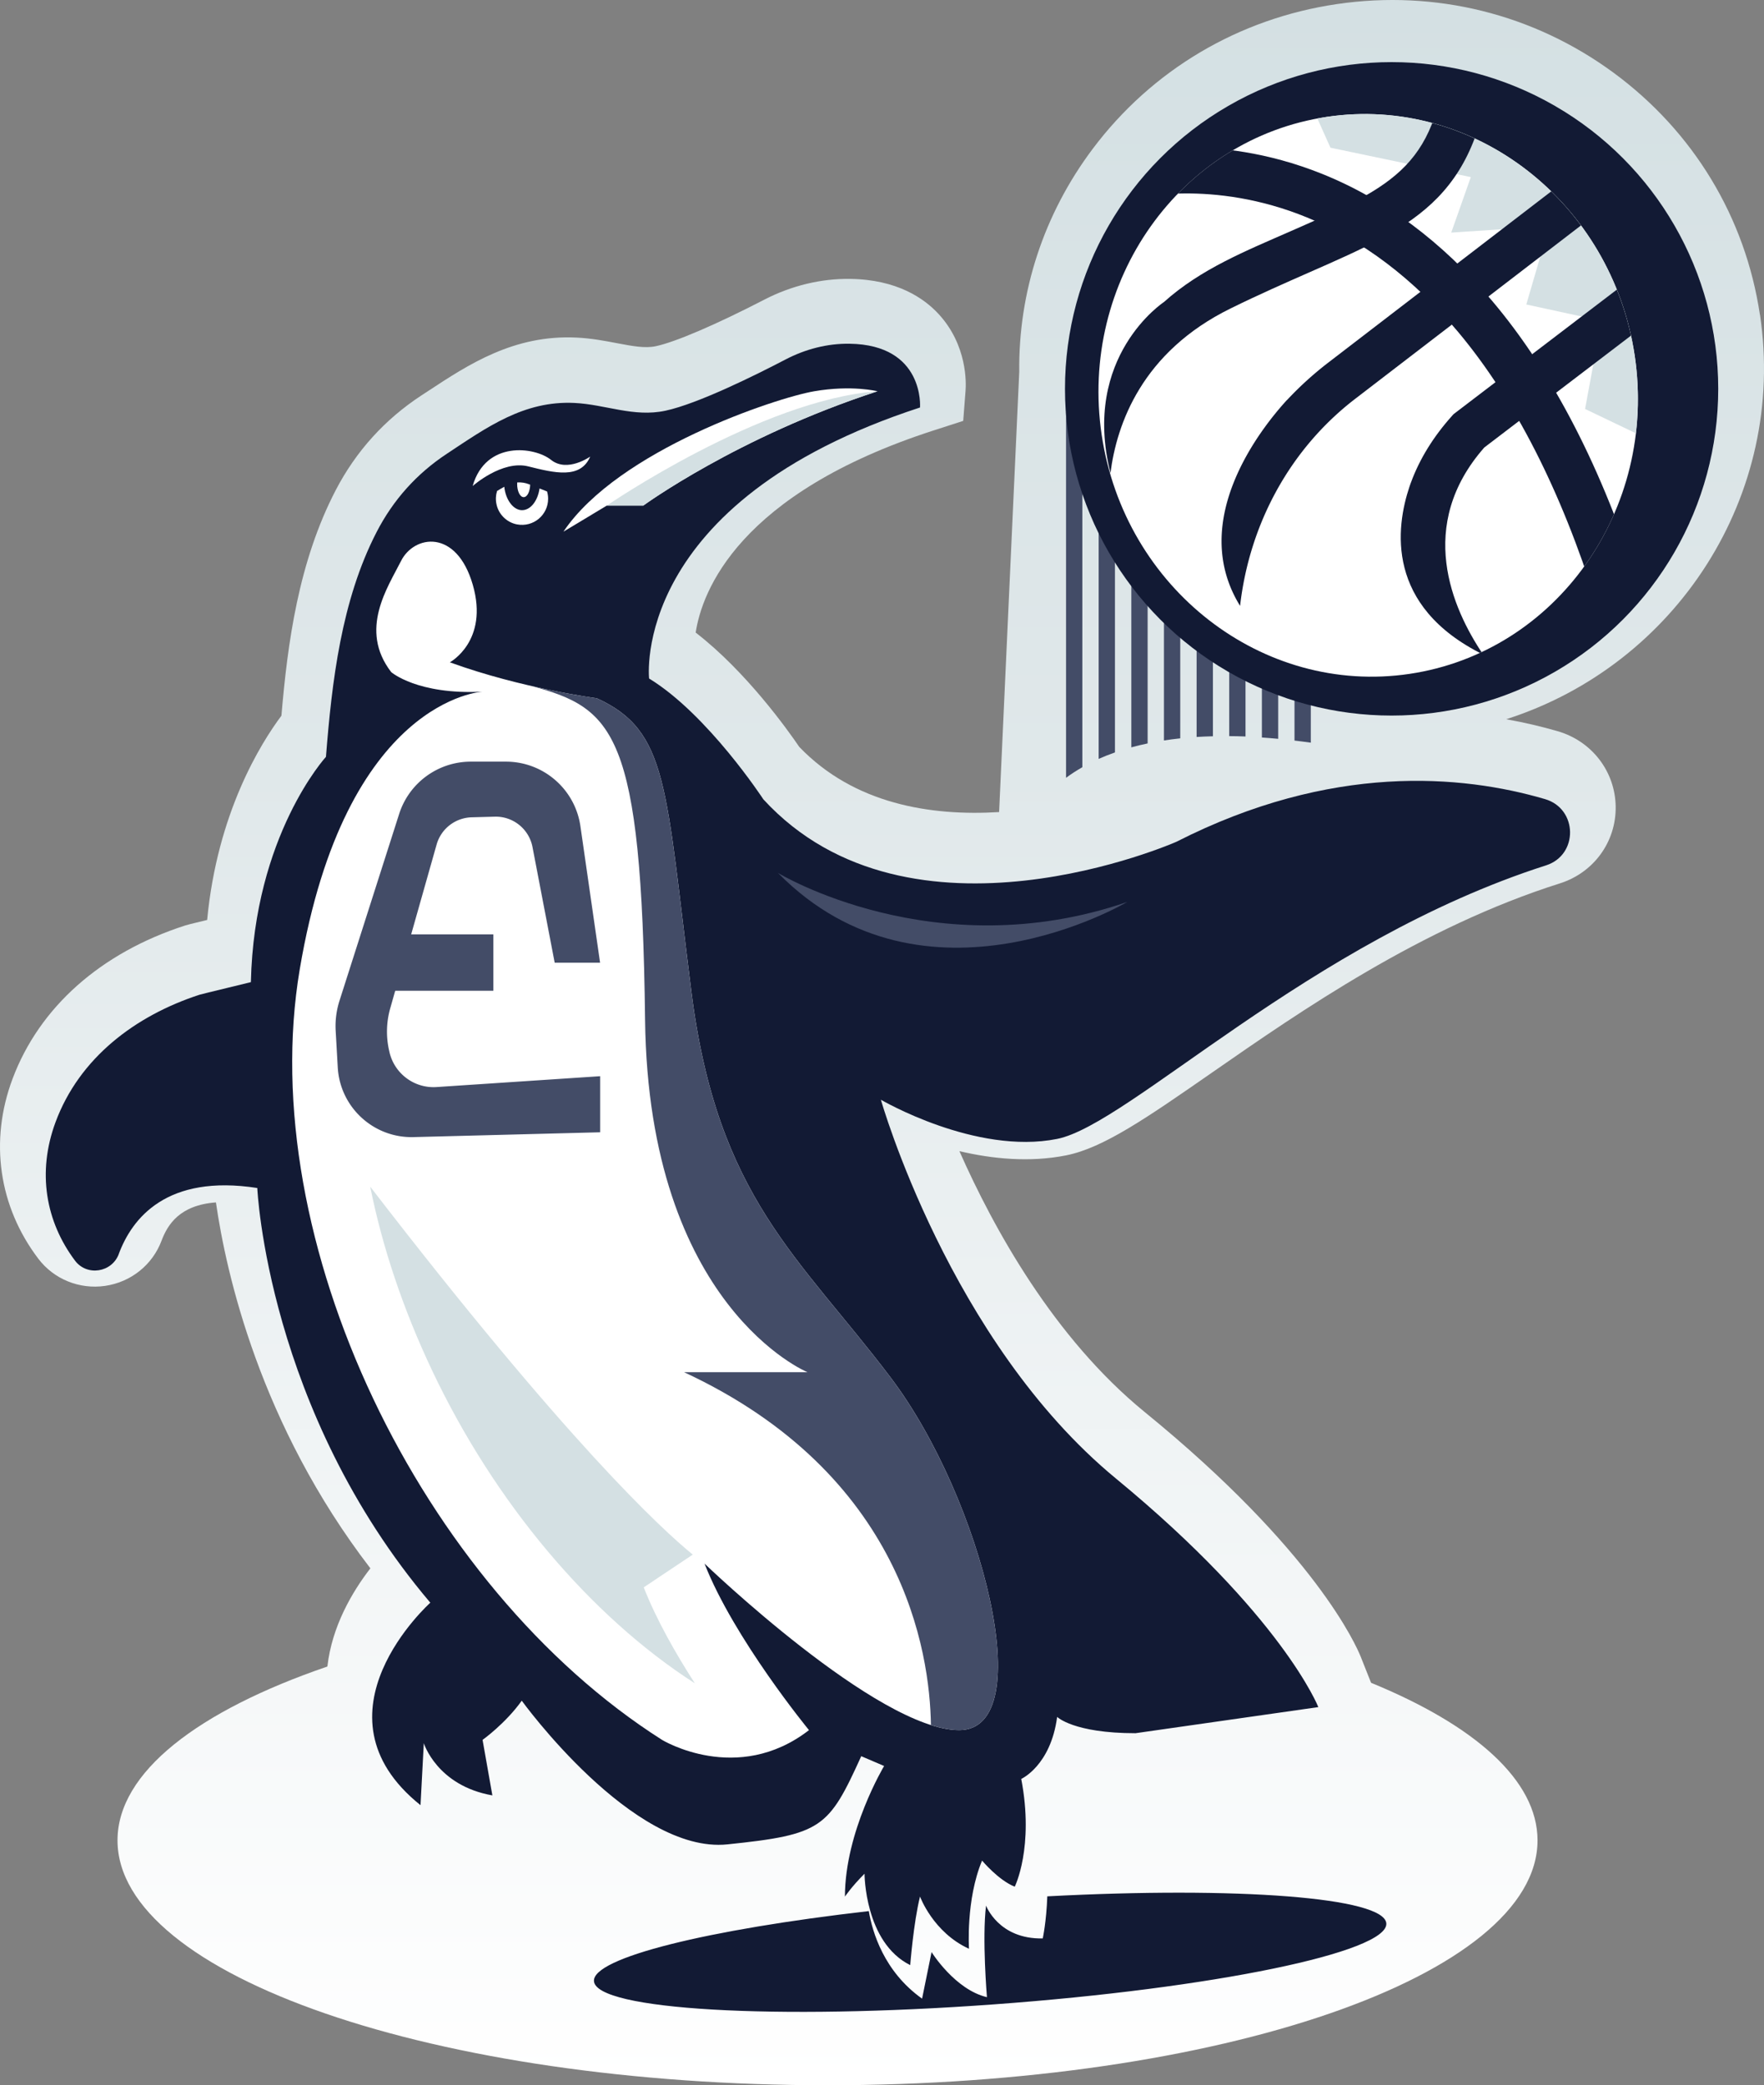 <svg xmlns="http://www.w3.org/2000/svg" xmlns:xlink="http://www.w3.org/1999/xlink" id="Layer_1" width="333.168" height="393.718" data-name="Layer 1" viewBox="0 0 333.168 393.718"><rect x="0" y="0" width="333.168" height="393.718" fill="#808080" stroke="none"/><defs id="defs4519"><clipPath id="clippath"><path id="path4500" d="M840.08 298.9c-27.76 4.11-53.83-16.13-58.13-45.13s14.79-55.93 42.55-60.04 53.83 16.13 58.13 45.13-14.79 55.93-42.55 60.04" class="cls-1"/></clipPath><clipPath id="clippath-1"><path id="polygon4503" d="m274.79 459.61-20.18 4.13-20.18-4.13-.34-.1-148.8-45.19 14.36 31.21-17.37 32.46 172.33 56.39 172.33-56.39-17.37-32.46 14.36-31.21z" class="cls-1"/></clipPath><clipPath id="clippath-2"><path id="rect4506" d="M32.19 271.35h425.73v283.82H32.19z" class="cls-1"/></clipPath><clipPath id="clippath-3"><path id="path4510" d="M344.4 301.48c-22.94 3.4-44.49-13.33-48.04-37.3-3.55-23.96 12.22-46.23 35.16-49.62 22.94-3.4 44.49 13.33 48.04 37.3 3.55 23.96-12.22 46.23-35.16 49.62" class="cls-1"/></clipPath><clipPath id="clippath-4"><path id="path4513" d="M809.28 947.74c-45.41 6.73-88.08-26.4-95.11-73.84s24.2-91.51 69.61-98.24 88.08 26.4 95.11 73.84-24.2 91.51-69.61 98.24" class="cls-1"/></clipPath><clipPath id="clippath-5"><path id="path4516" d="M641.08 1061.05c-26.22 0-47.93-20.51-49.43-46.7l-1.19-20.84c-.39-6.85.47-13.63 2.56-20.17l34.25-107.19c6.69-20.95 25.96-35.02 47.95-35.02h20.19c24.86 0 46.28 18.55 49.82 43.16l9.42 66.24h-39.99l-10.94-51.95c-1.31-6.8-7.28-11.74-14.2-11.74h-.4l-13.28.37c-6.35.17-11.79 4.4-13.52 10.52l-12.09 42.68h36.78v46.55h-49.97l-1.42 5a41.7 41.7 0 0 0-.47 20.91l.16.7c2.02 8.6 9.61 14.61 18.44 14.61.42 0 .85-.01 1.27-.04l101.59-6.73v46.67l-114.23 2.95c-.43.01-.86.02-1.3.02" class="cls-1"/></clipPath><linearGradient id="linear-gradient" x1="740.46" x2="740.46" y1="565.39" y2="171.66" gradientUnits="userSpaceOnUse"><stop id="stop4493" offset="0" stop-color="#fff"/><stop id="stop4495" offset=".63" stop-color="#e0e8ea"/><stop id="stop4497" offset="1" stop-color="#d4e0e3"/></linearGradient><linearGradient xlink:href="#linear-gradient" id="linear-gradient-2" x1="262.06" x2="262.06" y1="509.31" y2="198.88"/><linearGradient xlink:href="#linear-gradient" id="linearGradient11353" x1="740.46" x2="740.46" y1="565.39" y2="171.66" gradientUnits="userSpaceOnUse"/><style id="style4491">.cls-1{fill:none}.cls-4{fill:#121a34}.cls-11{fill:#434c67}.cls-12{fill:#fff}.cls-13{fill:#d4e0e3}</style></defs><g id="g4583" transform="translate(-573.876 -171.662)"><path id="path4521" d="M906.27 231.07c-2.75-18.39-12.58-34.61-27.66-45.69s-33.62-15.68-52.21-12.95c-18.58 2.72-34.98 12.45-46.17 27.37-9.25 12.34-14.02 27.01-13.85 42.11l-3.8 83.08c-12.91.79-27.38-1.5-37.75-12.31-2.08-3.06-9.98-14.19-19.56-21.58 1.18-7.71 7.98-26.25 45.04-38.2l5.49-1.77.44-5.7c.11-1.38.37-8.57-5.09-14.48-2.73-2.96-7.84-6.51-16.71-6.63-5.46-.08-11.08 1.27-16.17 3.9-9.17 4.74-16.85 8.03-20.54 8.81-2.05.43-4.4-.02-7.37-.58-2.25-.43-4.8-.92-7.6-1.05-11.81-.57-20.4 5.08-27.99 10.07l-1.27.83c-6.93 4.53-12.37 10.54-16.19 17.86-7.06 13.55-9.12 28.93-10.28 42.63-3.89 5.2-12.11 18.34-14.03 38.57-3.37.81-3.72.91-4.14 1.04-15.96 5.14-27.55 15.43-32.62 28.97-4.39 11.72-2.61 24.1 4.88 33.96 2.93 3.86 7.76 5.82 12.6 5.12 4.88-.7 8.96-3.97 10.67-8.54 1.14-3.03 3.43-6.72 10.27-7.22 1.93 13.39 8.32 41.96 29.17 69.09-3.42 4.42-7.26 10.93-8.12 18.54-24.48 8.38-39.64 19.99-39.64 32.82 0 25.54 60.04 46.24 134.1 46.24s134.1-20.7 134.1-46.24c0-11.33-11.83-21.71-31.44-29.75l-1.95-4.91c-.78-1.96-8.53-19.91-40.77-46.18-17.18-14-28.58-34.71-35.03-49.29 6.19 1.46 13.24 2.17 20.14.8 7.06-1.4 15.28-7.1 27.71-15.73 16.62-11.54 39.39-27.34 65.57-35.63 6.38-2.02 10.61-7.83 10.53-14.46-.08-6.65-4.48-12.38-10.93-14.26-2.96-.86-6.22-1.64-9.75-2.27 32.1-10.25 53.03-42.32 47.93-76.42z" style="fill:url(#linearGradient11353)"/><path id="path4523" d="M771.68 529.71c-.17 4.81-.86 7.95-.86 7.95-8.35.17-10.71-6.2-10.71-6.2-.76 6.24.17 17.29.17 17.29-6.05-1.42-10.46-8.51-10.46-8.51l-1.79 8.79c-7.2-5.12-9.39-12.56-10.06-16.53-30.38 3.47-52.24 8.82-51.91 13.23.4 5.43 34.22 7.4 75.54 4.38 41.32-3.01 74.5-9.86 74.11-15.29-.36-4.92-28.11-6.99-64.02-5.11z" class="cls-4"/><g id="g4581"><path id="path4525" d="M596.3 408.45c2.52-6.8 9.08-15.13 26.17-12.48 0 0 1.85 41.93 32.68 78.3 0 0-23.43 20.96-1.85 38.23l.62-11.71s2.47 8.02 12.95 9.86l-1.85-10.48s4.32-3.08 7.4-7.4c0 0 20.96 28.98 38.84 27.13s19.11-3.08 25.28-16.65l4.32 1.85s-7.4 12.33-7.4 24.66c0 0 1.23-1.85 3.7-4.32 0 0 0 12.95 8.63 17.26 0 0 .62-8.02 1.85-12.95 0 0 2.47 6.78 9.25 9.86 0 0-.62-9.25 2.47-16.65 0 0 3.08 3.7 6.17 4.93 0 0 3.7-7.4 1.23-20.35 0 0 5.55-2.47 6.78-11.71 0 0 3.08 3.08 14.8 3.08l34.53-4.93s-6.78-17.26-38.23-43.16c-31.44-25.9-44.39-71.52-44.39-71.52s17.88 10.48 33.29 7.4c13.64-2.73 47.55-37.31 92.34-51.65 6.15-1.97 6-10.7-.2-12.51-15.67-4.59-40.34-6.84-69.62 8.06 0 0-50.26 22.2-78.01-8.02 0 0-10.48-16.03-21.58-22.81 0 0-3.7-33.29 51.17-51.17 0 0 .91-11.84-13.31-12.04-4.2-.06-8.33 1.02-12.06 2.96-5.73 2.99-16.57 8.37-22.72 9.69-5.99 1.28-11.32-1.19-17.19-1.47-9.52-.46-16.53 4.6-24.08 9.59-5.71 3.77-10.14 8.71-13.28 14.8-6.65 12.88-8.44 28.2-9.56 42.43 0 0-13.56 14.8-14.18 42.54 0 .02-9.14 2.2-9.71 2.38-12.1 3.94-22.69 11.91-27.19 24.07-3.5 9.45-1.86 18.75 3.68 26.13 2.25 3 6.97 2.26 8.28-1.26z" class="cls-4"/><path id="path4527" d="M663.16 263.42s5.55-4.93 10.48-3.7 9.86 2.47 11.71-1.85c0 0-4.32 3.08-7.4.62-3.08-2.47-12.33-3.7-14.8 4.93z" class="cls-12"/><path id="path4529" d="m680.29 272.05 8.2-4.93h6.89s17.72-12.95 44.23-21.58c0 0-4.82-1.23-11.97 0s-37 11.1-47.35 26.51" class="cls-12"/><path id="path4531" d="M658.85 296.71s7.4-4 4.32-14.64-11.1-9.4-13.56-4.47c-2.47 4.93-8.02 12.95-1.85 20.96 0 0 4.93 4.32 17.26 3.7 0 0-25.9 1.23-34.53 52.41-8.63 51.17 22.81 116.53 68.44 145.51 0 0 14.18 8.63 27.74-1.85 0 0-14.18-17.26-19.73-31.44 0 0 32.68 31.44 48.09 31.44s4.32-43.78-12.95-66.59c-17.26-22.81-32.68-33.91-37.61-72.75s-4.32-49.32-17.88-55.49c0 0-14.18-1.85-27.74-6.78z" class="cls-12"/><path id="path4533" d="M720.81 336.48s29.59 18 65.97 5.48c0 0-38.23 22.69-65.97-5.48" class="cls-11"/><path id="path4535" d="M704.47 358.99c-4.93-38.84-4.32-49.32-17.88-55.49 0 0-5.21-.68-12.33-2.31 15.58 4.22 20.8 8.73 21.45 62.98.65 54.26 30.68 66.58 30.68 66.58h-23.31c41.43 19.27 46.42 52.85 46.62 66.62 1.93.61 3.73.96 5.33.96 15.41 0 4.32-43.78-12.95-66.59-17.26-22.81-32.68-33.91-37.61-72.75" class="cls-11"/><path id="path4537" d="m677.21 264.46-1.43-.57c-.34 2.35-1.69 4.1-3.31 4.1s-3.09-1.92-3.35-4.42c-.47.26-.94.53-1.36.79-.24.76-.3 1.6-.12 2.47.38 1.93 1.94 3.47 3.86 3.84 3.15.6 5.9-1.8 5.9-4.84 0-.48-.07-.94-.2-1.37z" class="cls-12"/><path id="path4539" d="M673.78 263.09c-.71-.28-1.46-.39-2.21-.34 0 .1-.02.21-.02.31 0 1.36.55 2.47 1.23 2.47s1.19-1.04 1.23-2.35l-.24-.09z" class="cls-12"/><path id="path4541" d="M739.62 245.54c-22.03 1.6-51.13 21.58-51.13 21.58h6.89s17.72-12.95 44.23-21.58z" class="cls-13"/><path id="path4543" d="m687.21 353.41-3.71-25.75c-1.01-7-7-12.19-14.07-12.19h-6.63c-6.19 0-11.66 4-13.54 9.89l-11.25 35.21c-.6 1.87-.85 3.83-.73 5.79l.39 6.85c.43 7.52 6.76 13.34 14.29 13.15l35.27-.91v-10.59l-30.9 2.05c-4.17.28-7.93-2.5-8.89-6.57l-.05-.23c-.62-2.65-.56-5.41.18-8.03l8.77-30.96a7.07 7.07 0 0 1 6.61-5.14l4.36-.12c3.46-.1 6.49 2.33 7.14 5.74l4.19 21.83h8.58z" class="cls-11"/><path id="rect4545" d="M647.08 348.08h19.98v10.65h-19.98z" class="cls-11"/><path id="path4547" d="M643.8 395.74c2.3 11.44 6.23 23.17 11.71 34.73 11.76 24.84 29.82 46.32 49.6 59.02-3.63-5.64-7.28-12.05-9.65-18.12l9.26-6.18c-5.85-4.77-23.8-21.28-60.91-69.46z" class="cls-13"/><path id="path4549" d="M784.46 313.73v-64.24h-3.08v65.46c.96-.43 1.99-.84 3.08-1.22" class="cls-11"/><path id="path4551" d="M778.3 316.51v-67.02h-3.08v69.03c.92-.68 1.95-1.36 3.08-2z" class="cls-11"/><path id="path4553" d="M821.45 311.89v-62.41h-3.08v62.01c1.01.12 2.04.25 3.08.4" class="cls-11"/><path id="path4555" d="M812.21 249.49v61.42c1.01.07 2.03.15 3.08.25v-61.67z" class="cls-11"/><path id="path4557" d="M809.12 310.73v-61.25h-3.08v61.17c1 0 2.03.03 3.08.07z" class="cls-11"/><path id="path4559" d="M802.96 310.68v-61.2h-3.08v61.33c1-.06 2.03-.11 3.08-.13" class="cls-11"/><path id="path4561" d="M796.79 311.07v-61.58h-3.08v61.98c.99-.15 2.02-.29 3.08-.4" class="cls-11"/><path id="path4563" d="M790.63 312.03v-62.54h-3.08v63.28c.98-.27 2.01-.52 3.08-.74" class="cls-11"/><circle id="circle4565" cx="836.71" cy="245.08" r="61.69" class="cls-4"/><path id="path4567" d="M840.08 298.9c-27.76 4.11-53.83-16.13-58.13-45.13s14.79-55.93 42.55-60.04 53.83 16.13 58.13 45.13-14.79 55.93-42.55 60.04" class="cls-12"/><path id="path4569" d="M882.63 238.85c-4.3-29-30.37-49.24-58.13-45.13-.61.09-1.21.21-1.81.32l2.47 5.51 26.51 5.55-3.7 10.48 18.5-1.23-4.32 14.8 14.18 3.08-3.08 16.65 9.59 4.59c.56-4.74.53-9.64-.21-14.61z" class="cls-13"/><g id="g4579" style="clip-path:url(#clippath)"><path id="path4571" d="M875.37 285.5c-6.66-21.24-15.45-38.47-26.13-51.2-8.41-10.02-18.01-17.28-28.53-21.59-17.91-7.34-32.65-3.55-32.79-3.51l-2.28-8.39c.69-.19 17.28-4.57 37.81 3.63 11.94 4.77 22.76 12.83 32.17 23.94 11.56 13.65 21 31.99 28.05 54.52l-8.29 2.6z" class="cls-4"/><path id="path4573" d="M840.33 262.84c-.08.22-.15.44-.23.66-2.62 7.76-4.56 22.63 13.9 31.75-5.89-8.72-12.72-24.4.22-39.1l40.61-30.96-5.17-6.78-41.25 31.45-.27.3c-3.53 3.93-6.12 8.13-7.75 12.53-.02.05-.03.09-.05.14z" class="cls-4"/><path id="path4575" d="M847.26 179.54c-1.5 23.43-9.72 27.05-29.6 35.77-8.44 3.71-17 7.13-23.95 13.38 0 0-15.65 10.27-10.1 32.3 1.17-9.22 5.91-22.86 22.71-31.1 5.39-2.65 10.37-4.83 14.77-6.77 20.48-8.99 32.85-14.42 34.68-43.03l-8.51-.54z" class="cls-4"/><path id="path4577" d="M816.96 247.17c-4.87 5.31-18.82 22.78-8.87 38.89 1.78-15.51 9.45-29.66 21.75-39.1l54.97-42.2-5.19-6.76-54.97 42.2a64 64 0 0 0-7.68 6.98z" class="cls-4"/></g></g></g></svg>